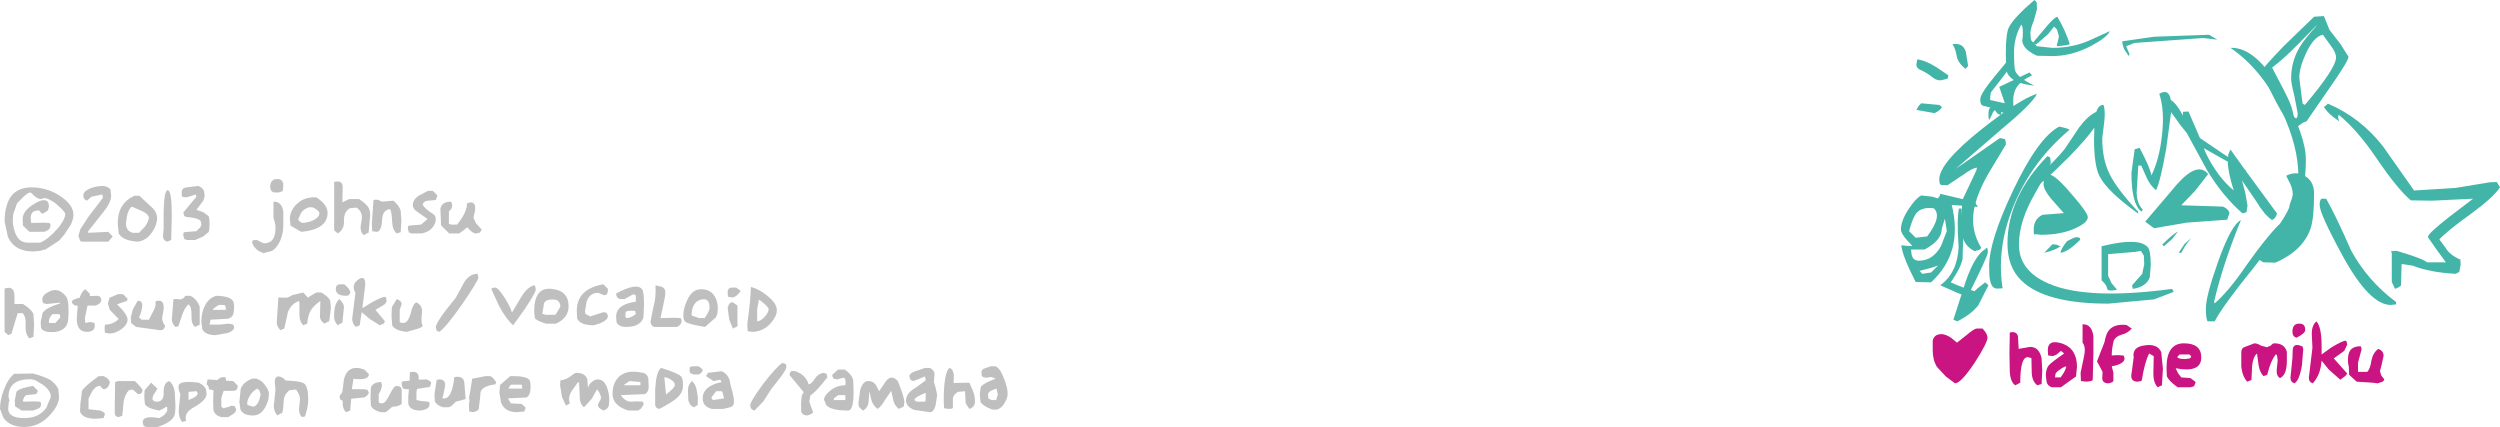 <?xml version="1.0" encoding="UTF-8" standalone="no"?>
<svg xmlns:xlink="http://www.w3.org/1999/xlink" height="65.1px" width="381.2px" xmlns="http://www.w3.org/2000/svg">
  <g transform="matrix(1.0, 0.0, 0.0, 1.0, 194.5, -79.0)">
    <path d="M154.7 107.0 L154.1 105.8 Q155.75 104.95 157.2 106.0 158.35 106.8 158.35 108.55 158.35 112.3 157.8 113.9 156.6 117.25 152.45 119.05 L150.6 119.0 149.45 118.25 152.85 113.55 Q155.1 110.35 155.1 108.6 155.1 107.85 154.7 107.0 M136.95 123.5 L133.95 124.65 126.95 125.3 Q117.35 125.3 113.75 121.8 111.6 119.75 111.6 116.15 111.6 109.05 117.7 102.8 L118.1 103.0 118.2 103.75 Q118.2 104.3 115.8 108.5 113.35 112.7 113.35 116.3 113.35 119.95 117.15 121.9 122.95 124.9 136.7 123.05 L136.95 123.5" fill="#42b5a8" fill-rule="evenodd" stroke="none"/>
    <path d="M116.1 80.4 L115.6 82.2 Q115.1 83.4 115.1 84.0 115.1 84.9 115.25 85.2 L116.1 86.05 118.45 86.3 Q121.65 86.3 124.35 85.05 L127.2 83.75 Q126.85 84.65 124.45 85.95 121.45 87.55 118.45 87.55 L116.1 87.5 Q114.0 86.55 113.85 85.25 114.05 83.75 113.85 83.0 L113.7 82.75 Q112.6 84.7 112.6 87.0 112.6 89.4 112.8 89.85 113.25 90.9 115.7 92.05 112.4 91.75 111.6 90.2 111.35 89.7 111.35 87.1 111.35 84.15 111.8 83.2 112.5 81.75 115.7 79.0 L116.05 79.35 116.1 80.4 M121.05 98.8 Q115.45 103.5 112.65 110.1 109.95 116.5 110.8 122.55 L110.8 122.8 Q111.25 123.0 110.0 123.0 109.2 123.0 108.95 121.75 108.8 121.15 108.8 119.6 108.8 115.75 112.45 108.05 116.3 99.95 119.5 98.3 L120.15 98.45 Q120.85 98.6 121.05 98.8 M110.75 98.65 L103.7 104.75 110.45 100.05 111.15 100.2 Q111.35 100.25 111.35 101.05 L108.85 105.2 Q106.35 109.45 106.35 112.5 106.35 114.7 107.6 116.8 L107.4 117.05 106.6 117.3 Q105.05 116.55 104.7 114.9 L104.6 112.6 104.7 109.55 106.85 105.0 106.95 104.55 Q106.2 104.65 104.85 105.65 L102.45 107.25 101.5 107.2 Q101.2 107.15 101.2 106.35 101.2 103.85 107.6 98.75 113.4 94.15 116.1 93.3 115.45 94.75 110.75 98.65 M129.1 85.3 L133.95 84.6 142.35 84.3 143.6 85.05 142.8 84.95 141.4 84.8 130.95 85.55 129.7 86.05 130.2 87.25 130.1 87.55 129.45 86.6 Q129.1 85.85 129.1 85.3 M126.25 95.0 Q126.55 95.9 126.35 97.65 L126.05 100.1 Q126.05 103.25 127.15 105.5 128.3 107.85 131.55 111.3 L131.5 111.55 Q126.85 108.2 125.65 105.9 124.8 104.25 124.8 100.25 L124.85 98.45 Q123.7 100.15 120.95 102.95 116.85 107.1 114.55 108.5 114.3 109.1 114.3 107.85 L116.35 105.75 Q118.95 103.45 120.3 101.75 L122.55 98.4 Q123.85 96.65 125.15 96.05 125.5 94.95 126.25 95.0 M136.5 94.25 Q137.25 94.65 138.15 96.25 L138.35 96.65 138.35 96.05 139.2 96.0 140.95 100.05 144.2 102.25 145.25 102.95 145.25 102.6 145.6 101.8 147.75 104.8 148.05 105.05 147.9 105.0 152.7 111.55 Q152.55 112.25 151.95 112.55 150.8 111.8 149.6 109.8 L147.35 106.5 147.85 108.35 148.2 110.35 148.05 111.35 147.45 111.55 Q144.4 108.9 142.0 104.9 L138.95 99.3 137.95 98.05 136.55 96.1 135.8 101.7 Q134.9 106.75 134.25 108.0 133.35 107.25 132.85 106.15 L132.0 104.25 131.55 104.25 131.3 108.3 Q131.3 110.0 132.25 111.0 L132.0 111.25 Q130.5 110.05 130.5 105.4 L130.75 103.5 131.0 101.75 131.75 101.55 Q133.35 104.55 133.55 105.75 134.75 103.3 135.15 99.7 135.6 95.9 134.75 93.3 136.1 92.5 136.45 94.0 L136.5 94.25 M153.6 93.4 Q157.1 99.75 157.1 103.35 157.1 108.35 155.45 110.8 L155.05 111.0 Q154.6 111.1 154.6 110.3 155.95 106.6 155.95 105.8 155.95 101.3 153.4 95.9 150.45 89.6 145.6 86.3 149.6 86.1 153.6 93.4 M144.55 103.3 L141.55 101.6 141.75 102.15 Q143.5 105.85 146.1 108.05 145.2 105.15 145.2 103.75 L145.2 103.65 144.55 103.3 M147.2 112.55 Q144.35 119.55 143.1 125.05 L143.2 125.25 Q145.3 123.45 148.0 119.5 151.0 115.25 152.95 113.3 L153.3 113.2 Q153.6 113.25 153.6 114.05 L149.15 119.8 Q144.3 125.8 143.2 128.0 L142.1 128.0 Q141.85 127.55 141.85 126.05 141.85 124.15 143.7 118.95 145.7 113.3 147.2 112.55 M108.4 116.8 Q108.6 116.7 108.6 117.5 108.6 118.05 105.6 124.05 L105.7 124.25 107.0 123.0 108.2 122.05 108.7 122.5 107.15 125.55 Q106.05 126.95 103.95 128.0 L103.35 127.75 105.25 121.85 Q106.65 117.9 108.2 117.0 L108.4 116.8" fill="#42b5a8" fill-rule="evenodd" stroke="none"/>
    <path d="M145.1 112.5 L138.9 112.95 133.95 113.8 132.6 112.8 137.45 107.1 Q140.6 103.55 142.2 105.55 L140.2 108.1 138.1 110.3 144.45 110.5 Q145.3 110.85 145.45 111.5 L145.1 112.5 M121.95 113.8 Q119.8 114.8 116.7 114.8 L115.8 114.7 Q115.6 115.1 115.6 114.0 115.6 112.4 116.95 111.75 L120.2 111.5 118.25 109.3 Q117.1 107.9 117.1 107.1 117.1 103.85 120.5 107.6 123.85 111.35 123.85 112.1 123.85 112.95 121.95 113.8 M122.6 115.25 L122.7 115.55 Q120.85 117.4 119.7 117.55 119.7 117.0 120.7 115.75 L121.75 115.25 Q122.15 115.1 122.6 115.25 M130.6 122.5 L132.15 120.75 132.45 119.3 132.4 118.0 131.95 117.25 131.15 117.4 126.95 117.75 126.95 121.05 127.45 122.15 128.2 123.05 128.3 123.2 127.45 123.3 Q126.8 123.3 126.8 123.0 126.7 122.4 125.95 121.75 L125.95 116.55 Q131.55 115.15 132.95 116.65 133.45 117.15 133.45 119.4 L133.3 121.3 Q132.75 122.75 130.7 123.05 L130.6 122.5 M136.7 115.45 L135.45 116.55 135.2 116.3 Q136.85 114.65 137.6 114.3 L136.7 115.45 M138.7 116.5 L138.1 117.55 137.7 117.55 138.6 116.2 139.6 115.3 138.7 116.5 M118.45 116.25 L119.05 116.3 119.7 116.55 Q119.0 117.1 117.2 117.55 L118.45 116.25" fill="#42b5a8" fill-rule="evenodd" stroke="none"/>
    <path d="M163.6 87.65 Q163.6 88.3 160.55 92.65 L157.2 97.5 Q156.65 97.65 156.1 98.1 L155.45 98.55 Q153.55 97.3 150.35 89.85 150.35 89.55 153.7 86.05 L158.35 81.55 159.85 81.45 160.7 83.55 162.4 85.75 163.6 87.65 M115.45 85.55 L117.3 83.35 Q118.6 81.75 119.2 81.55 120.5 83.75 121.1 85.75 L120.55 85.9 119.2 86.05 Q119.05 85.9 119.2 85.65 L119.45 84.55 119.15 83.5 118.7 83.05 117.8 84.2 115.95 85.8 115.45 85.55 M108.95 94.25 L111.2 94.75 110.35 92.25 114.95 90.05 115.35 90.5 Q113.0 91.55 112.6 93.25 112.35 94.2 112.6 96.05 L112.7 96.3 Q112.7 96.5 111.9 96.5 L110.5 96.05 Q109.5 95.5 108.6 95.3 L107.8 95.1 Q107.45 94.95 107.45 94.15 107.45 93.3 109.65 90.65 L112.2 87.55 112.45 88.1 Q112.35 88.9 111.0 90.6 L109.1 93.05 Q108.95 93.5 108.95 94.25 M158.85 82.8 L158.6 83.0 155.8 85.85 Q153.7 88.0 151.95 89.3 L153.8 92.85 Q155.15 95.4 155.2 96.75 155.85 97.5 155.85 96.25 L155.35 93.65 Q154.85 91.65 154.85 91.0 154.85 88.35 156.15 86.2 156.8 85.05 158.85 82.8 M159.7 84.3 Q158.35 84.55 157.15 87.05 156.1 89.3 156.1 90.85 L156.35 92.9 156.6 94.8 156.95 95.0 Q161.7 89.4 161.7 87.75 161.7 87.0 160.85 85.9 L159.7 84.3" fill="#42b5a8" fill-rule="evenodd" stroke="none"/>
    <path d="M162.2 97.5 Q160.5 96.4 159.85 95.3 L160.2 95.05 160.45 94.8 Q165.4 96.9 168.85 101.3 L173.6 108.05 179.95 107.65 185.1 106.8 186.2 106.75 186.7 107.55 Q185.75 109.05 182.4 111.5 178.6 114.25 177.45 115.5 L178.45 116.85 Q179.0 117.8 180.45 118.5 L180.65 118.55 180.7 119.35 180.5 120.45 179.95 120.75 Q176.05 120.55 173.35 119.5 L171.7 119.25 171.6 122.55 171.25 122.8 170.7 123.05 170.2 122.0 170.2 117.5 Q169.7 117.25 170.95 117.25 L173.05 117.9 Q175.1 118.6 175.6 119.0 L178.45 119.0 176.95 116.95 175.7 115.15 Q175.7 114.6 179.05 112.0 L182.6 109.3 176.3 109.6 173.1 109.55 Q171.05 107.8 167.95 103.25 164.95 98.8 162.1 96.5 L162.0 96.95 162.2 97.5 M170.9 125.4 L170.05 125.5 Q166.8 125.5 162.7 118.0 159.2 111.6 159.2 110.25 159.2 109.45 159.5 109.3 L160.2 109.3 Q161.7 111.95 164.0 117.2 166.5 121.8 170.85 125.05 L170.85 125.3 170.9 125.4 M109.7 95.8 Q109.4 95.95 109.25 96.45 L108.95 97.05 Q108.7 97.65 108.7 96.4 108.7 95.6 109.0 95.4 109.05 95.35 109.45 95.25 L110.6 96.05 110.7 96.5 Q110.1 96.55 109.7 95.8" fill="#42b5a8" fill-rule="evenodd" stroke="none"/>
    <path d="M107.1 110.55 L103.1 110.25 Q104.9 117.5 99.95 122.05 L97.6 122.0 Q95.6 118.1 95.4 116.4 L96.45 116.5 97.1 116.5 Q95.35 114.75 95.35 114.0 95.35 112.65 96.55 110.85 97.55 109.3 98.45 108.8 L100.2 109.0 100.95 109.25 Q101.35 108.9 101.35 108.55 L106.6 109.8 107.1 110.55 M104.6 110.8 L104.85 115.1 104.75 118.5 Q104.45 119.9 102.95 122.05 104.7 122.85 106.85 123.5 L107.1 123.8 106.45 124.55 104.05 123.7 101.35 122.5 Q104.0 120.55 104.15 116.65 103.85 112.4 104.2 110.8 L104.6 110.8 M102.35 114.25 L102.1 112.6 102.05 112.35 101.6 113.8 Q101.6 115.65 98.95 117.05 L96.9 117.05 96.95 117.55 Q97.05 118.75 98.1 118.75 100.2 118.75 101.45 116.55 L102.35 114.25 M97.6 115.25 L99.35 115.05 Q101.7 111.95 100.35 110.75 98.15 110.5 97.45 111.9 97.0 112.7 96.6 114.25 L97.6 115.25 M98.6 120.75 L99.95 120.55 100.95 119.55 100.95 119.5 100.1 119.8 98.2 120.3 98.6 120.75" fill="#42b5a8" fill-rule="evenodd" stroke="none"/>
    <path d="M98.45 94.75 L101.2 95.0 101.6 95.3 Q101.4 95.85 100.45 96.25 L97.7 95.75 98.1 95.1 98.45 94.75 M100.85 89.3 L102.6 90.5 102.45 91.0 101.45 91.25 Q100.75 91.25 100.25 90.85 99.35 90.1 98.1 89.55 97.7 89.25 97.7 88.85 L97.85 88.05 Q99.1 88.2 100.85 89.3 M103.2 85.75 Q104.8 85.45 105.25 86.9 L105.6 89.05 105.2 89.5 Q104.0 88.55 103.85 87.5 103.6 86.2 103.2 85.75" fill="#42b5a8" fill-rule="evenodd" stroke="none"/>
    <path d="M165.5 131.85 L165.6 132.25 165.05 134.3 165.05 135.7 166.45 135.7 Q166.9 135.3 167.1 133.95 167.35 132.75 168.15 132.2 168.95 132.5 168.95 133.25 L168.7 134.4 168.4 135.6 168.6 136.25 168.95 136.7 Q169.2 136.9 168.8 137.2 L168.05 137.45 167.25 137.35 164.85 137.2 163.7 136.15 163.65 134.95 Q163.45 134.15 163.55 133.35 163.7 131.8 165.4 131.8 L165.5 131.85 M163.3 131.05 L163.4 131.55 162.95 132.5 161.35 133.65 163.4 135.95 163.15 136.3 162.35 136.9 160.6 135.35 159.5 134.0 159.4 134.75 Q159.15 136.35 158.15 137.45 157.55 137.25 157.55 136.6 L158.1 132.05 158.0 129.9 Q158.0 128.6 158.7 128.0 159.5 128.85 159.5 131.8 L159.5 133.05 160.95 132.0 Q162.7 130.95 163.15 130.95 L163.3 131.05 M135.3 135.25 L135.15 137.75 134.5 138.05 Q133.8 137.3 133.85 135.8 L133.9 133.3 133.2 132.9 Q132.5 134.3 132.1 136.9 L132.0 137.1 131.45 137.2 Q130.2 137.2 130.55 135.75 L130.85 133.45 Q130.75 133.0 130.9 132.65 131.15 131.9 132.3 131.7 134.45 131.3 135.05 132.7 L135.3 135.25 M137.55 133.35 L137.5 133.45 Q137.65 133.75 138.7 133.75 L139.4 133.65 139.6 133.45 139.6 133.3 139.35 133.05 137.85 133.05 137.55 133.35 M137.6 135.9 L138.1 136.55 139.5 136.65 140.3 137.25 140.05 137.9 139.5 138.05 137.55 138.05 Q136.15 137.05 135.9 136.35 L135.85 135.1 Q135.85 131.35 138.5 131.35 141.15 131.35 141.15 133.5 141.15 135.9 137.25 135.15 L137.6 135.9 M130.55 129.1 Q129.95 129.8 128.95 130.05 128.1 130.3 127.8 130.95 127.5 132.2 127.5 133.05 L127.5 133.2 128.4 133.15 129.2 133.2 129.35 133.25 129.45 133.65 Q129.45 134.5 127.5 134.85 L127.75 135.85 127.75 137.1 127.55 137.3 127.0 137.45 Q126.1 137.45 126.05 136.7 L126.1 135.7 125.6 134.75 125.25 134.1 126.4 131.15 Q126.6 130.0 127.0 129.45 127.8 128.35 129.75 128.55 L130.55 129.1 M123.05 131.25 L123.05 128.45 Q124.45 128.4 124.7 130.25 L124.7 132.9 124.6 136.95 124.35 137.1 123.65 137.2 122.8 137.1 122.75 135.85 123.25 133.45 Q123.6 131.9 123.05 131.25 M122.05 136.4 L119.75 138.05 118.35 138.05 Q117.65 137.8 117.55 137.15 L117.45 136.25 Q117.45 135.25 117.9 134.7 118.35 134.2 120.25 132.9 L119.75 132.5 119.1 133.05 118.55 133.3 117.8 133.2 117.75 132.4 Q117.75 130.65 120.0 131.4 122.2 132.2 122.2 134.95 L122.05 136.4 M156.05 128.35 Q157.0 128.3 157.0 129.3 157.0 129.85 155.65 130.5 155.05 130.3 155.05 129.6 155.05 128.35 156.05 128.35 M156.7 132.25 L156.5 134.7 Q156.1 137.05 155.35 137.45 154.75 137.25 154.75 136.6 L155.05 133.6 155.1 132.2 Q155.3 131.25 156.5 131.8 L156.6 131.85 156.7 132.25 M154.2 132.65 L154.2 134.0 Q154.2 136.2 153.15 136.65 152.6 136.35 152.65 135.4 L152.8 133.95 152.7 133.2 152.55 133.0 Q151.75 133.95 151.2 136.15 L150.65 136.35 Q150.1 135.85 149.9 134.75 L149.65 132.9 Q149.05 133.4 148.9 134.8 L148.8 136.95 148.15 137.2 Q147.4 136.35 147.25 134.9 L147.25 132.8 Q147.25 132.05 147.8 131.9 L149.25 131.35 Q149.7 131.35 150.25 131.7 L151.15 131.95 151.75 131.7 Q152.0 131.35 152.3 131.35 153.85 131.35 154.2 132.65 M100.2 132.4 L100.2 130.95 Q100.4 129.95 101.55 129.95 102.15 129.95 103.0 130.5 L103.9 131.25 105.35 130.1 Q106.6 129.05 106.95 129.1 L107.8 129.1 Q108.55 129.9 108.55 130.5 108.55 131.25 106.6 134.3 104.5 137.45 103.6 137.45 L102.2 136.4 100.85 134.95 Q100.2 133.9 100.2 132.4 M111.9 132.95 L111.95 129.7 Q112.95 129.45 113.2 130.25 L113.3 132.05 113.3 132.2 115.0 131.9 Q116.4 131.85 116.8 133.6 L116.9 135.5 116.8 137.55 116.15 137.75 Q115.35 137.15 115.3 135.85 L115.25 133.65 115.25 133.6 114.7 133.45 Q113.55 133.45 113.55 137.35 L112.8 137.75 Q112.05 137.3 111.95 135.65 L111.9 132.95 M119.6 135.35 Q118.95 135.75 118.9 136.1 L118.85 136.55 119.7 136.55 Q120.55 135.4 120.55 134.85 120.05 135.0 119.6 135.35" fill="#c91481" fill-rule="evenodd" stroke="none"/>
    <path d="M-81.55 123.35 Q-82.25 124.35 -82.85 124.35 L-83.5 124.25 -83.55 123.55 Q-83.55 122.95 -83.0 122.85 L-82.25 122.85 -81.55 123.35 M-93.05 123.5 Q-93.05 124.2 -93.4 125.7 L-93.8 127.5 -91.6 127.45 -90.75 127.5 -90.65 127.6 -90.55 128.05 -90.8 128.55 -91.25 128.85 -94.75 128.85 Q-95.3 128.65 -95.3 128.0 L-94.85 125.7 Q-94.45 124.5 -94.55 122.5 L-93.55 122.75 Q-93.05 123.05 -93.05 123.5 M-119.0 122.85 Q-118.55 122.85 -117.55 124.4 -116.65 125.85 -116.5 126.5 L-116.4 126.6 -115.0 124.25 Q-114.05 122.7 -113.0 122.5 L-112.9 122.65 -112.8 123.15 Q-112.8 123.55 -114.4 126.0 L-116.25 128.6 Q-117.3 127.7 -118.4 125.65 L-119.55 123.15 Q-119.6 122.85 -119.0 122.85 M-121.3 114.45 L-121.85 114.6 Q-122.5 114.6 -123.25 113.65 L-123.8 114.1 -124.5 114.6 -126.0 114.6 -127.25 113.35 -127.3 112.05 -127.35 110.85 Q-127.15 109.75 -125.75 109.75 L-125.65 109.85 -125.55 110.3 Q-125.55 110.65 -125.7 110.85 L-126.05 111.25 -126.05 113.1 -125.75 113.25 -124.8 113.25 Q-123.25 111.3 -123.3 110.0 L-122.75 109.85 Q-121.95 109.85 -122.05 111.0 L-122.3 112.2 -121.95 113.0 -121.05 114.0 -121.3 114.45 M-101.8 123.05 Q-101.8 124.1 -102.4 124.0 L-103.3 123.65 Q-104.6 123.65 -105.05 125.0 L-105.3 126.45 -105.25 126.85 -104.5 127.25 -102.5 126.6 -102.0 126.7 -101.8 127.15 Q-101.8 128.05 -104.0 128.6 -106.05 128.6 -106.5 127.55 L-106.55 126.4 Q-106.55 123.05 -102.5 122.35 L-101.8 123.05 M-111.25 128.35 Q-112.7 127.9 -112.95 127.5 L-113.05 126.5 Q-113.05 122.75 -110.4 123.05 -107.8 123.3 -107.8 125.7 -107.8 127.5 -109.75 128.35 L-111.25 128.35 M-109.8 127.0 L-109.05 125.75 Q-109.05 125.4 -109.2 125.15 L-109.55 124.75 Q-111.2 124.45 -111.55 125.25 L-111.8 126.85 -111.3 127.0 -109.8 127.0 M-114.95 137.65 L-116.55 137.65 -116.8 137.9 -116.95 138.25 -114.85 138.25 -114.95 137.65 M-113.6 138.05 Q-113.6 139.2 -114.2 139.6 L-117.05 139.75 -116.6 140.5 -114.95 140.6 -114.35 141.15 -114.55 141.75 -115.7 141.85 Q-117.5 141.85 -118.1 140.4 L-118.35 138.9 -118.25 137.7 -116.7 136.35 Q-114.35 136.3 -113.8 136.9 -113.6 137.1 -113.6 138.05 M-118.95 137.6 Q-121.0 137.85 -121.25 138.85 L-121.25 138.95 -121.25 139.15 -121.35 140.1 -121.5 141.35 -121.75 141.65 -122.3 141.85 -122.95 141.75 -123.0 140.65 -122.9 140.0 -123.0 139.7 -122.75 138.4 -122.5 136.75 -120.45 136.35 -119.7 136.35 -119.3 136.65 -118.85 137.25 -118.95 137.6 M-101.85 138.35 Q-101.6 139.15 -101.6 139.95 L-101.65 140.8 Q-101.8 141.35 -102.45 141.6 -103.5 141.15 -103.3 140.6 L-102.85 139.75 Q-102.85 139.2 -103.35 138.5 L-103.45 138.35 -104.3 139.85 -105.45 141.1 Q-106.15 140.55 -106.1 139.35 L-106.2 137.4 -106.35 137.25 -107.35 138.65 Q-107.95 139.65 -107.6 140.5 L-108.2 140.85 -108.8 139.55 -109.1 137.75 -109.05 137.0 Q-108.15 136.9 -107.4 136.3 -106.75 135.75 -106.45 135.85 -105.3 135.9 -104.95 136.8 L-104.85 138.0 -104.8 138.1 Q-104.7 137.55 -104.2 137.2 -103.8 136.85 -103.35 136.85 -102.3 136.85 -101.85 138.35 M-82.05 125.6 L-82.05 128.75 -82.75 129.1 -83.3 127.75 -83.55 125.95 -83.35 125.4 Q-83.1 125.05 -82.75 125.1 L-82.05 125.6 M-85.05 126.0 Q-85.05 126.95 -85.35 127.4 L-87.0 128.85 Q-89.45 128.45 -89.95 128.1 -90.3 127.9 -90.3 127.05 -90.3 126.05 -89.75 124.85 -89.0 123.1 -87.6 123.1 -86.05 123.1 -85.4 124.4 -85.05 125.15 -85.05 126.0 M-87.65 124.7 Q-89.0 125.05 -89.05 127.1 L-87.9 127.5 -87.05 127.5 Q-86.3 126.4 -86.3 125.95 -86.3 124.3 -87.65 124.7 M-89.35 135.4 L-89.35 135.05 -89.2 134.9 -88.7 134.85 -87.95 134.85 -87.35 135.35 Q-87.35 135.8 -87.95 136.1 L-88.7 136.1 -89.15 135.95 Q-89.35 135.85 -89.35 135.4 M-84.45 135.6 Q-83.7 135.95 -83.4 136.6 -83.2 137.0 -83.1 137.75 L-82.8 138.8 -82.6 139.85 -82.6 140.5 Q-82.7 141.0 -83.2 141.1 L-84.2 141.35 -85.95 141.35 Q-87.35 141.0 -87.35 139.75 -87.35 137.85 -84.45 137.25 L-84.7 136.9 -85.7 137.1 -86.85 136.35 -86.55 135.85 -84.45 135.6 M-98.45 124.15 L-99.25 124.6 -100.0 124.6 Q-100.55 124.4 -100.55 123.75 -97.4 122.05 -96.6 123.1 -96.3 123.5 -96.3 125.55 L-96.4 127.45 Q-96.9 128.85 -99.0 128.85 -100.2 128.85 -100.5 128.1 L-100.55 127.3 Q-100.55 125.4 -97.55 125.0 L-97.55 124.25 -97.55 124.1 Q-97.6 123.9 -98.0 123.9 L-98.45 124.15 M-99.0 127.5 Q-98.3 127.5 -97.55 126.9 L-97.65 126.4 Q-99.1 126.3 -99.1 126.65 L-99.15 127.25 -99.0 127.5 M-91.6 137.7 Q-91.6 137.3 -92.1 136.95 -92.6 136.6 -93.2 136.5 L-92.95 139.15 Q-91.6 138.15 -91.6 137.7 M-94.45 136.85 Q-94.2 135.45 -93.7 135.1 -91.25 135.85 -90.7 136.35 -90.35 136.65 -90.35 137.75 -90.35 138.9 -91.3 139.7 -91.95 140.3 -93.95 141.35 -94.55 141.25 -94.6 140.75 L-94.6 139.9 -94.6 138.4 -94.45 136.85 M-95.6 137.65 Q-95.5 138.8 -96.2 139.1 L-99.85 139.25 Q-99.3 140.1 -98.45 140.25 L-97.3 140.2 -96.45 140.25 -96.35 140.65 -96.75 141.3 -97.2 141.6 -98.7 141.6 Q-101.1 140.85 -101.1 139.05 -101.1 137.6 -100.35 136.7 -99.2 135.25 -96.45 135.85 -95.8 136.0 -95.65 136.7 L-95.6 137.65 M-96.85 137.25 L-98.5 137.1 -99.45 137.75 -96.85 137.75 -96.85 137.25 M-85.3 138.65 L-86.05 139.65 -85.8 140.0 -84.1 139.75 -84.35 138.75 -84.45 138.65 -85.3 138.65 M-88.3 138.3 L-88.1 139.5 -88.1 140.75 -88.7 141.1 Q-89.4 140.8 -89.55 140.0 L-89.6 138.55 Q-89.6 137.6 -88.95 137.1 -88.45 137.65 -88.3 138.3 M-128.5 108.1 L-127.8 108.8 -128.05 109.5 -129.25 109.6 Q-129.95 109.65 -130.05 110.25 -129.5 111.0 -128.65 111.5 -128.05 111.85 -128.05 112.35 -128.05 113.0 -128.45 113.55 -129.05 114.4 -130.25 114.6 L-131.75 114.6 -132.15 114.45 -132.3 113.9 -132.3 113.55 -132.15 113.4 -130.3 113.25 -129.3 112.4 -131.0 111.2 Q-131.55 110.85 -131.55 110.25 -131.55 109.5 -130.75 108.9 L-129.25 108.1 -128.5 108.1 M-139.75 109.35 Q-138.65 110.1 -138.35 110.6 -138.05 111.05 -138.05 111.8 L-138.3 114.5 Q-138.5 114.5 -139.0 114.85 -139.75 114.35 -139.4 112.85 -139.05 111.35 -140.15 110.65 L-141.15 110.75 Q-142.1 111.3 -142.05 112.7 -142.0 114.0 -143.0 114.6 L-143.55 114.1 -143.55 106.75 Q-142.15 106.35 -142.25 107.8 L-142.3 109.85 -141.25 109.35 -139.75 109.35 M-133.4 111.15 L-133.3 112.7 -133.4 114.4 -134.0 114.6 Q-134.65 114.05 -134.7 112.9 -134.75 111.45 -135.0 110.9 -136.2 110.95 -136.25 112.65 -136.35 114.35 -137.1 114.35 L-137.75 114.25 -137.8 113.1 -137.55 109.5 Q-136.95 109.3 -136.3 109.75 L-134.5 109.6 Q-133.6 110.4 -133.4 111.15 M-139.9 121.65 Q-138.8 120.85 -138.8 122.4 L-139.25 126.0 -137.8 125.1 Q-136.25 124.25 -135.75 124.25 L-135.65 124.35 -135.55 124.8 Q-135.55 125.2 -136.0 125.5 L-137.25 126.25 -135.8 128.0 -136.0 128.35 -136.6 128.6 -138.1 127.65 -139.35 126.6 -139.65 128.6 -140.25 128.85 Q-140.8 128.3 -140.8 127.6 L-140.3 123.65 Q-141.0 122.45 -139.9 121.65 M-121.65 120.85 L-121.55 121.3 Q-121.55 121.75 -123.9 125.2 -126.4 128.8 -127.5 129.6 L-127.9 129.45 -128.05 128.9 Q-128.05 128.35 -126.6 126.4 L-125.0 124.4 -123.7 122.0 Q-122.9 120.8 -121.8 120.75 L-121.75 120.75 -121.65 120.85 M-147.5 110.65 Q-148.25 110.9 -148.6 111.5 L-148.75 111.8 -149.05 112.5 -148.75 112.8 -148.4 113.0 Q-147.15 112.9 -146.4 112.4 -145.8 112.0 -145.8 111.5 -145.8 111.25 -146.3 110.9 -146.9 110.45 -147.5 110.65 M-148.75 109.7 Q-147.7 109.0 -146.25 109.1 -144.55 110.2 -144.55 111.45 -144.55 113.95 -148.5 114.35 L-148.75 114.25 -150.2 113.4 -150.3 112.4 Q-150.3 111.25 -149.4 110.25 L-148.75 109.7 M-151.4 108.15 L-152.0 108.35 -152.75 108.35 Q-153.3 108.15 -153.3 107.5 -153.3 106.35 -152.3 106.3 -151.3 106.25 -151.3 107.3 L-151.4 108.15 M-155.35 117.05 Q-156.05 116.4 -156.05 115.85 -156.1 115.6 -155.5 115.6 -155.15 115.6 -154.85 115.85 L-154.25 116.1 Q-152.8 116.1 -152.55 114.55 -152.35 113.35 -152.8 112.25 L-152.8 109.75 Q-151.55 109.7 -151.3 111.25 L-151.3 113.4 Q-151.3 114.6 -151.8 115.75 -152.3 116.8 -153.0 117.25 L-154.35 117.6 -155.1 117.25 -155.35 117.05 M-142.75 122.35 L-142.0 122.35 Q-141.2 123.0 -141.05 123.6 L-141.25 123.9 Q-141.35 124.1 -141.75 124.1 -143.3 124.1 -143.3 123.05 -143.3 122.45 -142.75 122.35 M-145.5 123.6 Q-144.4 124.25 -144.15 124.85 L-144.05 126.0 -144.3 128.0 Q-144.5 128.0 -145.0 128.35 -145.85 127.85 -145.7 126.85 L-145.65 124.9 Q-146.7 125.6 -147.15 126.4 -147.55 127.1 -147.65 128.35 L-148.25 128.6 Q-148.85 128.05 -148.85 126.85 -148.8 125.25 -148.9 124.9 -150.1 125.3 -150.6 126.6 L-151.15 129.1 -151.75 129.35 Q-152.3 128.8 -152.3 128.1 L-152.05 124.35 -150.9 124.4 Q-150.55 124.4 -149.95 124.0 L-148.25 123.6 -147.55 124.4 Q-147.55 124.35 -146.95 124.0 L-146.25 123.6 -145.5 123.6 M-142.05 125.85 L-142.3 128.25 Q-142.5 128.25 -143.0 128.6 -143.55 128.0 -143.55 127.35 -143.6 125.3 -142.75 124.6 -142.05 125.3 -142.05 125.85 M-158.8 126.0 L-158.9 126.8 Q-159.05 127.4 -159.75 127.6 L-162.4 127.75 -162.55 128.5 -161.15 128.5 -159.6 128.35 -159.05 128.45 -159.0 128.5 -158.9 128.55 -158.8 128.9 Q-158.8 129.4 -159.7 129.75 L-161.6 130.1 Q-163.2 130.1 -163.65 129.2 L-163.8 128.1 Q-163.8 126.65 -163.25 125.6 -162.65 124.4 -161.5 124.1 -159.5 124.15 -159.0 124.85 -158.8 125.1 -158.8 126.0 M-161.15 125.5 L-161.9 126.0 -162.05 126.25 -160.05 126.25 Q-160.05 125.65 -160.3 125.5 L-161.15 125.5 M-152.6 137.25 Q-152.6 136.35 -151.95 136.4 -151.25 136.55 -151.0 137.0 L-149.75 137.1 Q-148.45 137.2 -148.1 137.5 -147.5 138.0 -147.5 140.0 -147.5 141.0 -148.0 142.5 L-148.45 142.6 Q-148.95 142.15 -148.9 141.25 L-148.75 139.9 Q-148.75 139.25 -149.35 138.4 L-150.35 138.5 Q-151.2 139.15 -151.25 140.15 -151.3 141.6 -151.5 142.0 -151.7 142.0 -152.2 142.35 -152.75 141.75 -152.75 140.9 L-152.5 138.5 -152.6 137.25 M-153.5 139.05 Q-153.5 140.05 -154.0 141.0 -154.7 142.35 -155.95 142.35 -157.45 142.35 -157.85 141.4 L-158.0 140.3 -157.8 138.3 Q-157.5 137.45 -156.45 136.9 -155.4 136.35 -154.35 137.4 -153.5 138.35 -153.5 139.05 M-154.95 138.55 L-155.25 138.25 Q-156.05 138.65 -156.5 139.5 -156.95 140.35 -156.75 140.75 L-155.95 141.0 Q-155.4 141.0 -155.0 140.1 L-154.75 139.15 -154.95 138.55 M-158.25 137.8 Q-158.25 138.6 -158.95 138.6 L-160.4 138.6 -160.75 139.65 -160.75 141.0 -160.45 141.25 -159.65 141.05 -159.2 140.85 -158.7 140.95 -158.5 141.4 Q-158.5 141.8 -158.9 142.1 L-159.7 142.6 -160.7 142.6 Q-161.7 142.4 -161.95 141.55 L-162.0 140.35 -161.95 138.5 -162.65 138.35 Q-162.6 137.9 -163.0 137.6 L-162.85 136.85 -161.35 136.95 Q-160.95 136.45 -160.2 136.5 L-160.1 136.6 -160.0 137.05 -158.95 137.1 -158.25 137.8 M-142.05 136.8 Q-141.4 134.45 -138.95 135.35 L-138.25 136.05 Q-138.25 137.05 -140.6 136.75 L-140.85 138.35 -138.95 138.35 -138.45 138.45 -138.25 138.9 -138.5 139.3 -138.95 139.6 -140.95 139.8 -141.1 141.6 -141.7 141.85 Q-142.15 141.55 -142.25 140.7 L-142.25 140.1 -142.6 139.95 -142.75 139.4 -142.3 138.8 -142.05 136.8 M-130.15 126.65 Q-130.35 128.1 -130.05 128.75 -130.4 129.05 -131.25 129.25 L-132.5 129.6 Q-134.3 129.4 -134.7 128.6 L-134.8 127.15 -134.75 125.85 -134.0 124.6 Q-133.25 124.9 -133.25 125.35 L-133.55 126.25 -133.55 127.9 Q-133.65 128.25 -133.0 128.25 -132.3 128.25 -131.9 126.85 -131.55 125.3 -131.0 125.1 -130.05 125.6 -130.15 126.65 M-133.25 137.3 L-133.1 137.15 -132.05 137.05 -132.0 135.75 Q-130.6 135.45 -130.65 136.7 L-130.65 136.9 -129.45 136.85 Q-128.75 137.15 -128.75 137.4 L-128.95 138.0 -130.9 138.3 -131.0 138.75 -131.0 140.0 -130.25 140.15 -129.2 140.25 -129.1 140.3 Q-129.0 140.3 -129.0 140.65 -129.0 141.45 -130.45 141.6 -132.0 141.6 -132.25 140.55 L-132.25 139.45 -132.15 138.35 -132.7 138.35 -133.1 138.2 -133.25 137.65 -133.25 137.3 M-133.25 138.35 L-133.25 140.6 Q-133.8 141.0 -134.5 141.0 -134.75 141.0 -135.05 141.35 L-135.7 141.85 -136.45 141.85 Q-137.7 141.5 -137.95 140.85 L-138.0 139.65 -137.95 138.1 Q-137.65 137.3 -136.45 137.25 L-136.35 137.35 -136.25 137.8 -136.45 138.55 -136.75 139.1 -136.75 140.25 Q-136.8 140.5 -136.2 140.5 -135.75 140.5 -135.1 139.2 -134.45 137.85 -134.05 137.85 L-133.5 137.95 -133.45 138.0 -133.25 138.35 M-125.25 136.5 Q-123.8 136.25 -123.7 137.35 L-123.5 139.85 -125.0 140.25 -125.5 140.75 Q-125.85 141.1 -126.2 141.1 L-126.95 141.1 Q-127.95 140.8 -128.2 140.15 L-128.25 139.1 -127.95 137.15 Q-128.05 136.85 -127.45 136.85 -126.5 136.85 -126.65 138.0 L-127.0 139.6 Q-127.35 139.75 -126.7 139.75 -126.0 139.75 -125.55 138.3 -125.25 137.2 -125.25 136.5 M-65.7 135.35 Q-64.65 136.05 -64.4 136.95 L-64.35 138.55 Q-64.3 141.6 -65.2 141.6 -67.7 141.6 -68.5 140.8 L-68.85 139.95 Q-68.85 139.35 -68.0 138.65 -67.0 137.75 -65.6 137.75 -65.45 136.55 -65.95 136.6 L-66.85 136.85 -67.35 136.75 -67.55 136.5 -67.6 136.15 -66.7 135.35 -65.7 135.35 M-68.45 136.0 L-68.35 136.55 Q-70.15 138.85 -70.9 139.25 L-70.95 139.4 -71.1 140.25 -70.6 141.65 Q-70.4 141.85 -70.75 142.1 L-71.35 142.35 Q-72.2 142.35 -72.35 141.65 L-72.35 140.45 -72.25 139.3 -71.95 138.8 -74.1 136.2 Q-74.1 135.2 -72.85 135.75 -71.6 136.3 -71.2 137.6 -70.75 137.55 -70.3 136.8 -69.8 136.0 -68.95 135.85 L-68.45 136.0 M-76.05 126.3 Q-76.05 127.2 -76.95 128.25 -78.15 129.6 -79.85 129.6 L-80.5 129.5 -80.55 128.4 Q-80.05 124.75 -80.0 122.75 -78.7 123.1 -77.5 124.1 -76.05 125.25 -76.05 126.3 M-78.15 125.15 Q-79.0 124.45 -78.8 124.85 L-79.05 126.15 -79.05 128.0 Q-78.45 127.95 -77.85 127.25 -77.3 126.6 -77.3 126.15 -77.3 125.85 -78.15 125.15 M-74.6 134.9 Q-74.6 135.4 -75.55 136.6 L-76.95 138.4 -78.1 140.2 -79.45 141.6 Q-80.1 141.45 -80.1 140.8 -80.1 140.2 -78.1 137.5 -76.05 134.85 -75.2 134.35 L-74.8 134.45 Q-74.6 134.55 -74.6 134.9 M-60.95 137.7 L-60.45 138.65 -59.4 137.1 Q-58.55 136.05 -57.6 137.1 -56.6 139.6 -56.6 140.3 L-56.7 141.0 -57.45 141.35 Q-58.1 140.85 -58.3 140.0 L-58.6 138.6 -59.5 139.9 Q-60.15 141.05 -60.7 141.35 -61.35 140.85 -61.6 140.1 L-61.95 138.65 -62.05 140.2 Q-62.15 141.25 -62.95 141.6 L-63.55 141.0 -63.6 140.4 -63.35 138.5 Q-62.95 137.1 -62.1 137.1 -61.35 137.1 -60.95 137.7 M-65.6 139.25 L-66.7 139.25 -67.35 139.75 -67.35 140.0 -65.6 140.0 -65.6 139.25 M-42.7 134.85 Q-42.0 135.15 -41.4 136.75 -40.85 138.1 -40.85 139.05 -40.85 139.75 -41.45 140.65 -42.25 141.8 -43.45 141.35 -44.7 140.85 -45.0 140.25 L-45.1 139.1 -44.95 138.0 Q-44.5 137.4 -42.7 136.75 -43.25 136.45 -43.55 136.5 L-44.1 136.6 -44.6 136.5 -44.8 136.3 -44.85 135.8 Q-44.85 135.4 -44.55 135.25 L-43.45 134.85 -42.7 134.85 M-52.7 135.1 Q-52.0 135.45 -52.0 136.1 L-52.1 137.25 -51.8 138.25 -51.6 139.25 -51.85 140.85 Q-52.15 141.85 -52.7 141.85 L-55.1 141.5 Q-56.35 141.0 -56.35 140.05 -56.35 138.95 -54.85 138.1 L-53.35 137.0 -53.45 136.4 -55.2 137.1 -55.65 136.95 -55.85 136.4 Q-55.85 135.95 -55.05 135.65 L-53.45 135.1 -52.7 135.1 M-55.1 140.0 L-54.7 140.25 -53.45 140.25 -53.35 140.0 -53.35 138.9 Q-54.7 139.45 -54.95 139.75 L-55.1 140.0 M-42.55 138.25 L-43.35 138.55 Q-43.85 138.85 -43.85 139.15 L-43.8 139.75 -43.3 140.0 -42.6 140.0 -42.35 139.15 -42.55 138.25 M-46.2 138.45 Q-45.85 139.35 -45.85 139.9 -45.7 141.05 -46.7 141.35 L-47.25 140.5 -47.35 138.65 -48.45 138.75 Q-49.2 139.25 -49.2 139.8 L-49.2 141.15 Q-49.2 141.35 -49.85 141.35 L-50.55 141.25 -50.6 140.15 Q-50.6 135.75 -49.7 135.1 -49.15 135.3 -49.05 136.2 L-49.1 137.4 -46.7 137.35 -46.2 138.45 M-163.4 108.15 L-163.3 108.75 -163.3 108.95 -163.5 109.6 -163.55 109.65 -164.55 111.0 -163.5 111.35 -162.7 111.95 Q-162.55 112.2 -162.55 113.15 -162.55 114.15 -162.7 114.4 L-163.5 115.05 -164.75 115.6 -166.0 115.6 -166.4 115.45 -166.55 114.9 -166.55 114.55 -166.4 114.4 -164.55 114.25 -163.95 113.65 -163.8 113.3 Q-163.8 112.85 -163.95 112.65 -164.4 112.2 -166.0 112.1 L-166.4 111.95 -166.55 111.4 -164.55 109.0 -164.65 108.65 -165.4 108.9 -166.1 109.1 -166.75 109.0 -166.8 108.3 Q-166.8 107.75 -166.25 107.6 L-164.25 107.35 Q-163.55 107.65 -163.4 108.15 M-177.65 107.95 L-177.55 108.85 Q-177.55 109.85 -178.75 111.35 L-181.05 114.25 -181.05 114.5 -178.0 114.35 -177.3 115.05 -178.0 115.85 -182.0 115.85 -182.25 115.75 -182.55 115.0 -182.25 113.95 -181.05 112.1 -178.8 109.15 -178.9 108.65 -180.55 109.0 -181.25 109.6 Q-181.8 109.4 -181.8 108.8 -181.8 108.3 -181.1 107.9 -180.25 107.4 -178.75 107.35 -177.85 107.5 -177.65 107.95 M-173.25 108.85 L-171.15 110.8 Q-170.55 111.45 -170.55 112.25 -170.55 113.3 -171.3 114.4 -172.2 115.7 -173.5 115.85 -175.8 115.7 -176.4 114.6 L-176.55 113.05 Q-176.55 110.0 -174.0 108.85 L-173.25 108.85 M-174.4 110.5 Q-174.85 110.85 -175.1 111.75 L-175.3 113.05 Q-175.3 113.85 -174.8 114.25 L-174.3 114.5 -173.3 114.5 -172.35 113.5 Q-171.8 112.65 -171.8 112.2 -171.8 111.7 -172.8 111.2 L-174.4 110.5 M-169.55 113.85 L-169.55 112.05 Q-169.55 107.95 -168.9 108.0 -168.3 108.1 -168.3 112.05 L-168.4 115.6 -169.0 115.85 Q-169.65 115.65 -169.65 115.0 L-169.55 113.85 M-191.9 110.0 L-192.5 111.7 -192.55 112.8 -192.5 113.25 Q-192.1 116.0 -190.25 116.0 L-188.4 116.0 Q-187.25 115.55 -185.9 114.05 L-185.5 113.6 -185.25 113.25 Q-184.55 112.25 -184.55 111.65 -184.55 111.4 -185.25 110.7 L-185.5 110.5 -185.75 110.25 Q-186.1 109.95 -186.4 109.75 -187.3 109.2 -187.75 109.2 L-188.25 109.35 Q-188.9 109.35 -189.75 108.4 -190.1 108.05 -191.9 110.0 M-189.05 109.95 Q-187.25 108.95 -187.05 110.25 L-187.05 110.55 -187.2 111.1 -188.0 111.6 -188.35 111.35 Q-188.35 111.1 -188.7 111.1 -189.95 111.1 -189.8 112.5 L-189.75 113.0 -187.85 112.95 -187.0 113.0 -186.9 113.05 -186.8 113.25 -186.8 113.4 Q-186.8 113.8 -187.2 114.1 L-187.75 114.35 -190.0 114.35 -191.0 113.4 -191.0 113.25 -191.05 112.4 Q-191.05 111.25 -189.55 110.25 L-189.05 109.95 M-184.95 109.15 Q-183.3 110.4 -183.3 111.75 -183.3 112.4 -183.7 113.25 L-184.75 114.85 -185.5 115.7 -187.5 117.0 -188.4 117.25 -189.5 117.35 -190.6 117.25 -191.4 117.0 Q-192.7 116.45 -193.3 115.1 L-193.7 113.25 -193.8 112.8 Q-193.8 111.3 -193.45 110.25 -192.5 107.1 -188.55 107.65 -186.55 107.95 -184.95 109.15 M-192.35 123.6 Q-192.25 124.1 -192.3 125.35 L-191.0 125.35 Q-189.7 126.15 -189.4 126.9 L-189.3 128.5 -189.4 130.35 -190.0 130.6 Q-190.65 130.0 -190.6 128.7 -190.5 127.3 -191.05 126.75 L-191.8 126.75 -192.25 128.2 -192.75 129.9 -193.25 130.1 -193.8 129.6 -193.8 123.0 Q-192.6 122.6 -192.35 123.6 M-183.0 125.6 Q-183.55 125.4 -183.55 124.9 -183.15 124.55 -182.35 124.4 -182.05 123.45 -181.5 123.1 L-180.8 123.8 -180.8 124.15 -179.75 124.1 -179.25 124.2 -179.05 124.65 Q-179.05 125.35 -180.0 125.6 L-181.15 125.6 -181.55 127.45 -181.5 128.25 -180.75 128.1 -180.2 128.2 Q-180.05 128.25 -180.05 128.65 -180.05 129.6 -181.25 129.6 -182.8 129.6 -182.8 127.55 L-182.65 125.6 -183.0 125.6 M-184.05 126.3 Q-184.05 127.9 -184.25 128.4 -184.9 129.85 -187.25 129.6 -188.1 129.45 -188.25 128.95 L-188.3 128.1 -188.0 126.7 Q-187.45 125.9 -185.3 125.25 L-185.4 125.15 -187.35 125.35 -187.85 125.25 -188.0 125.0 -188.05 124.65 Q-188.05 123.9 -186.85 123.4 -185.5 122.8 -184.4 124.25 -184.05 124.75 -184.05 126.3 M-187.05 128.1 L-187.0 128.25 -186.05 128.25 -185.3 127.4 -185.4 126.9 -186.5 126.9 Q-187.05 127.45 -187.05 128.1 M-189.45 135.95 Q-187.8 136.4 -186.7 137.0 -185.8 137.8 -185.6 138.35 L-185.5 139.55 Q-185.5 140.75 -186.85 142.25 -188.5 144.1 -190.8 144.1 -192.95 144.1 -193.95 142.75 L-194.5 141.35 Q-194.5 140.0 -193.95 138.55 -193.35 136.85 -192.35 136.0 L-189.45 135.95 M-193.15 140.25 L-193.25 141.3 Q-193.25 142.75 -190.8 142.75 -188.55 142.75 -187.45 141.2 L-186.75 139.55 Q-186.75 138.7 -187.6 137.95 -188.05 137.55 -188.6 137.3 -189.3 136.7 -190.55 136.85 -193.2 137.1 -193.2 139.5 L-193.05 140.15 -193.15 140.25 M-189.05 139.1 L-190.5 139.25 Q-190.95 139.55 -191.0 140.15 L-190.95 140.25 -189.35 140.2 -188.45 140.25 -188.35 140.3 Q-188.25 140.3 -188.25 140.65 -188.25 141.1 -188.65 141.3 L-189.45 141.6 -191.2 141.6 -192.2 140.95 -192.25 140.1 -192.0 138.75 Q-191.5 138.15 -189.45 137.85 L-188.75 138.55 Q-188.75 138.9 -189.05 139.1 M-165.5 124.1 Q-164.55 124.5 -164.05 125.75 L-164.05 128.5 -164.75 128.85 Q-165.35 128.4 -165.3 127.15 -165.25 125.8 -165.75 125.4 -166.4 126.0 -166.75 127.1 L-167.3 128.75 -167.75 128.85 Q-168.3 128.3 -168.3 127.65 L-168.05 124.6 -167.6 124.6 -166.9 124.65 -166.45 124.4 -166.25 124.1 -165.5 124.1 M-170.8 125.1 Q-170.85 124.85 -170.25 124.85 -169.45 124.85 -169.55 126.2 L-169.8 127.6 -169.6 128.25 -169.3 128.75 -169.5 129.1 Q-169.6 129.35 -170.1 129.35 L-173.75 128.85 -174.5 128.25 -174.55 127.4 -174.25 126.2 -173.5 124.85 -173.0 124.95 -172.8 125.4 Q-172.8 126.3 -173.3 127.4 L-172.9 127.75 -171.8 127.75 -171.15 126.5 Q-170.65 125.6 -170.8 125.1 M-175.5 125.0 L-176.65 125.4 Q-175.05 126.95 -175.05 127.75 -175.05 128.5 -176.0 129.2 -176.9 129.85 -177.75 129.85 L-178.5 129.75 -178.55 129.05 -178.5 128.5 Q-177.3 128.5 -176.4 127.65 L-177.75 126.25 -178.05 125.3 -177.8 124.4 -176.5 123.85 -175.75 123.85 -175.05 124.55 Q-175.05 124.95 -175.5 125.0 M-172.75 138.5 L-172.9 138.9 Q-173.05 139.1 -173.45 139.1 L-174.25 138.4 -174.85 138.5 Q-175.45 139.15 -175.65 140.25 L-175.85 142.4 -176.45 142.6 Q-177.0 142.5 -177.0 142.0 L-177.0 141.15 -176.95 137.25 -176.45 137.1 -173.95 137.1 Q-173.1 137.85 -172.75 138.5 M-172.5 139.6 L-172.45 138.5 -171.45 137.35 -170.5 138.25 -170.85 138.85 Q-171.25 139.3 -171.25 139.9 -171.05 140.25 -170.6 140.25 -169.5 140.25 -169.55 138.9 -169.6 137.4 -168.7 137.1 -168.0 137.65 -167.85 138.8 L-167.75 140.8 Q-167.75 142.1 -167.95 142.45 -168.4 143.4 -170.45 144.1 L-172.2 144.1 -172.6 143.95 -172.75 143.4 Q-172.75 142.3 -170.25 142.75 -169.3 142.35 -169.0 141.6 L-169.0 141.1 -169.1 141.0 -169.6 141.3 -170.2 141.6 Q-171.95 141.3 -172.4 140.65 L-172.5 139.6 M-178.0 137.95 Q-178.35 138.35 -178.7 138.35 L-179.05 138.1 Q-179.05 137.85 -179.4 137.85 -179.85 137.85 -180.4 138.6 L-181.0 139.75 -181.0 141.4 -179.2 141.6 Q-178.5 141.9 -178.5 142.15 L-178.7 142.75 -179.95 142.85 Q-181.9 142.85 -182.3 141.75 L-182.25 140.65 -182.0 138.6 Q-181.6 137.9 -179.45 136.35 L-178.7 136.35 Q-177.75 136.8 -177.75 137.4 L-178.0 137.95 M-163.0 139.05 Q-163.0 140.0 -164.85 141.05 -166.55 141.95 -166.1 143.15 L-166.7 143.35 Q-167.25 142.8 -167.25 141.55 L-167.0 139.1 Q-167.4 138.2 -167.25 137.75 -167.0 137.0 -164.2 137.35 -163.35 137.75 -163.1 138.35 L-163.0 139.05 M-164.5 138.65 L-165.75 138.75 -165.75 140.0 -165.05 139.7 Q-164.4 139.35 -164.35 139.0 L-164.5 138.65" fill="#000000" fill-opacity="0.251" fill-rule="evenodd" stroke="none"/>
  </g>
</svg>
